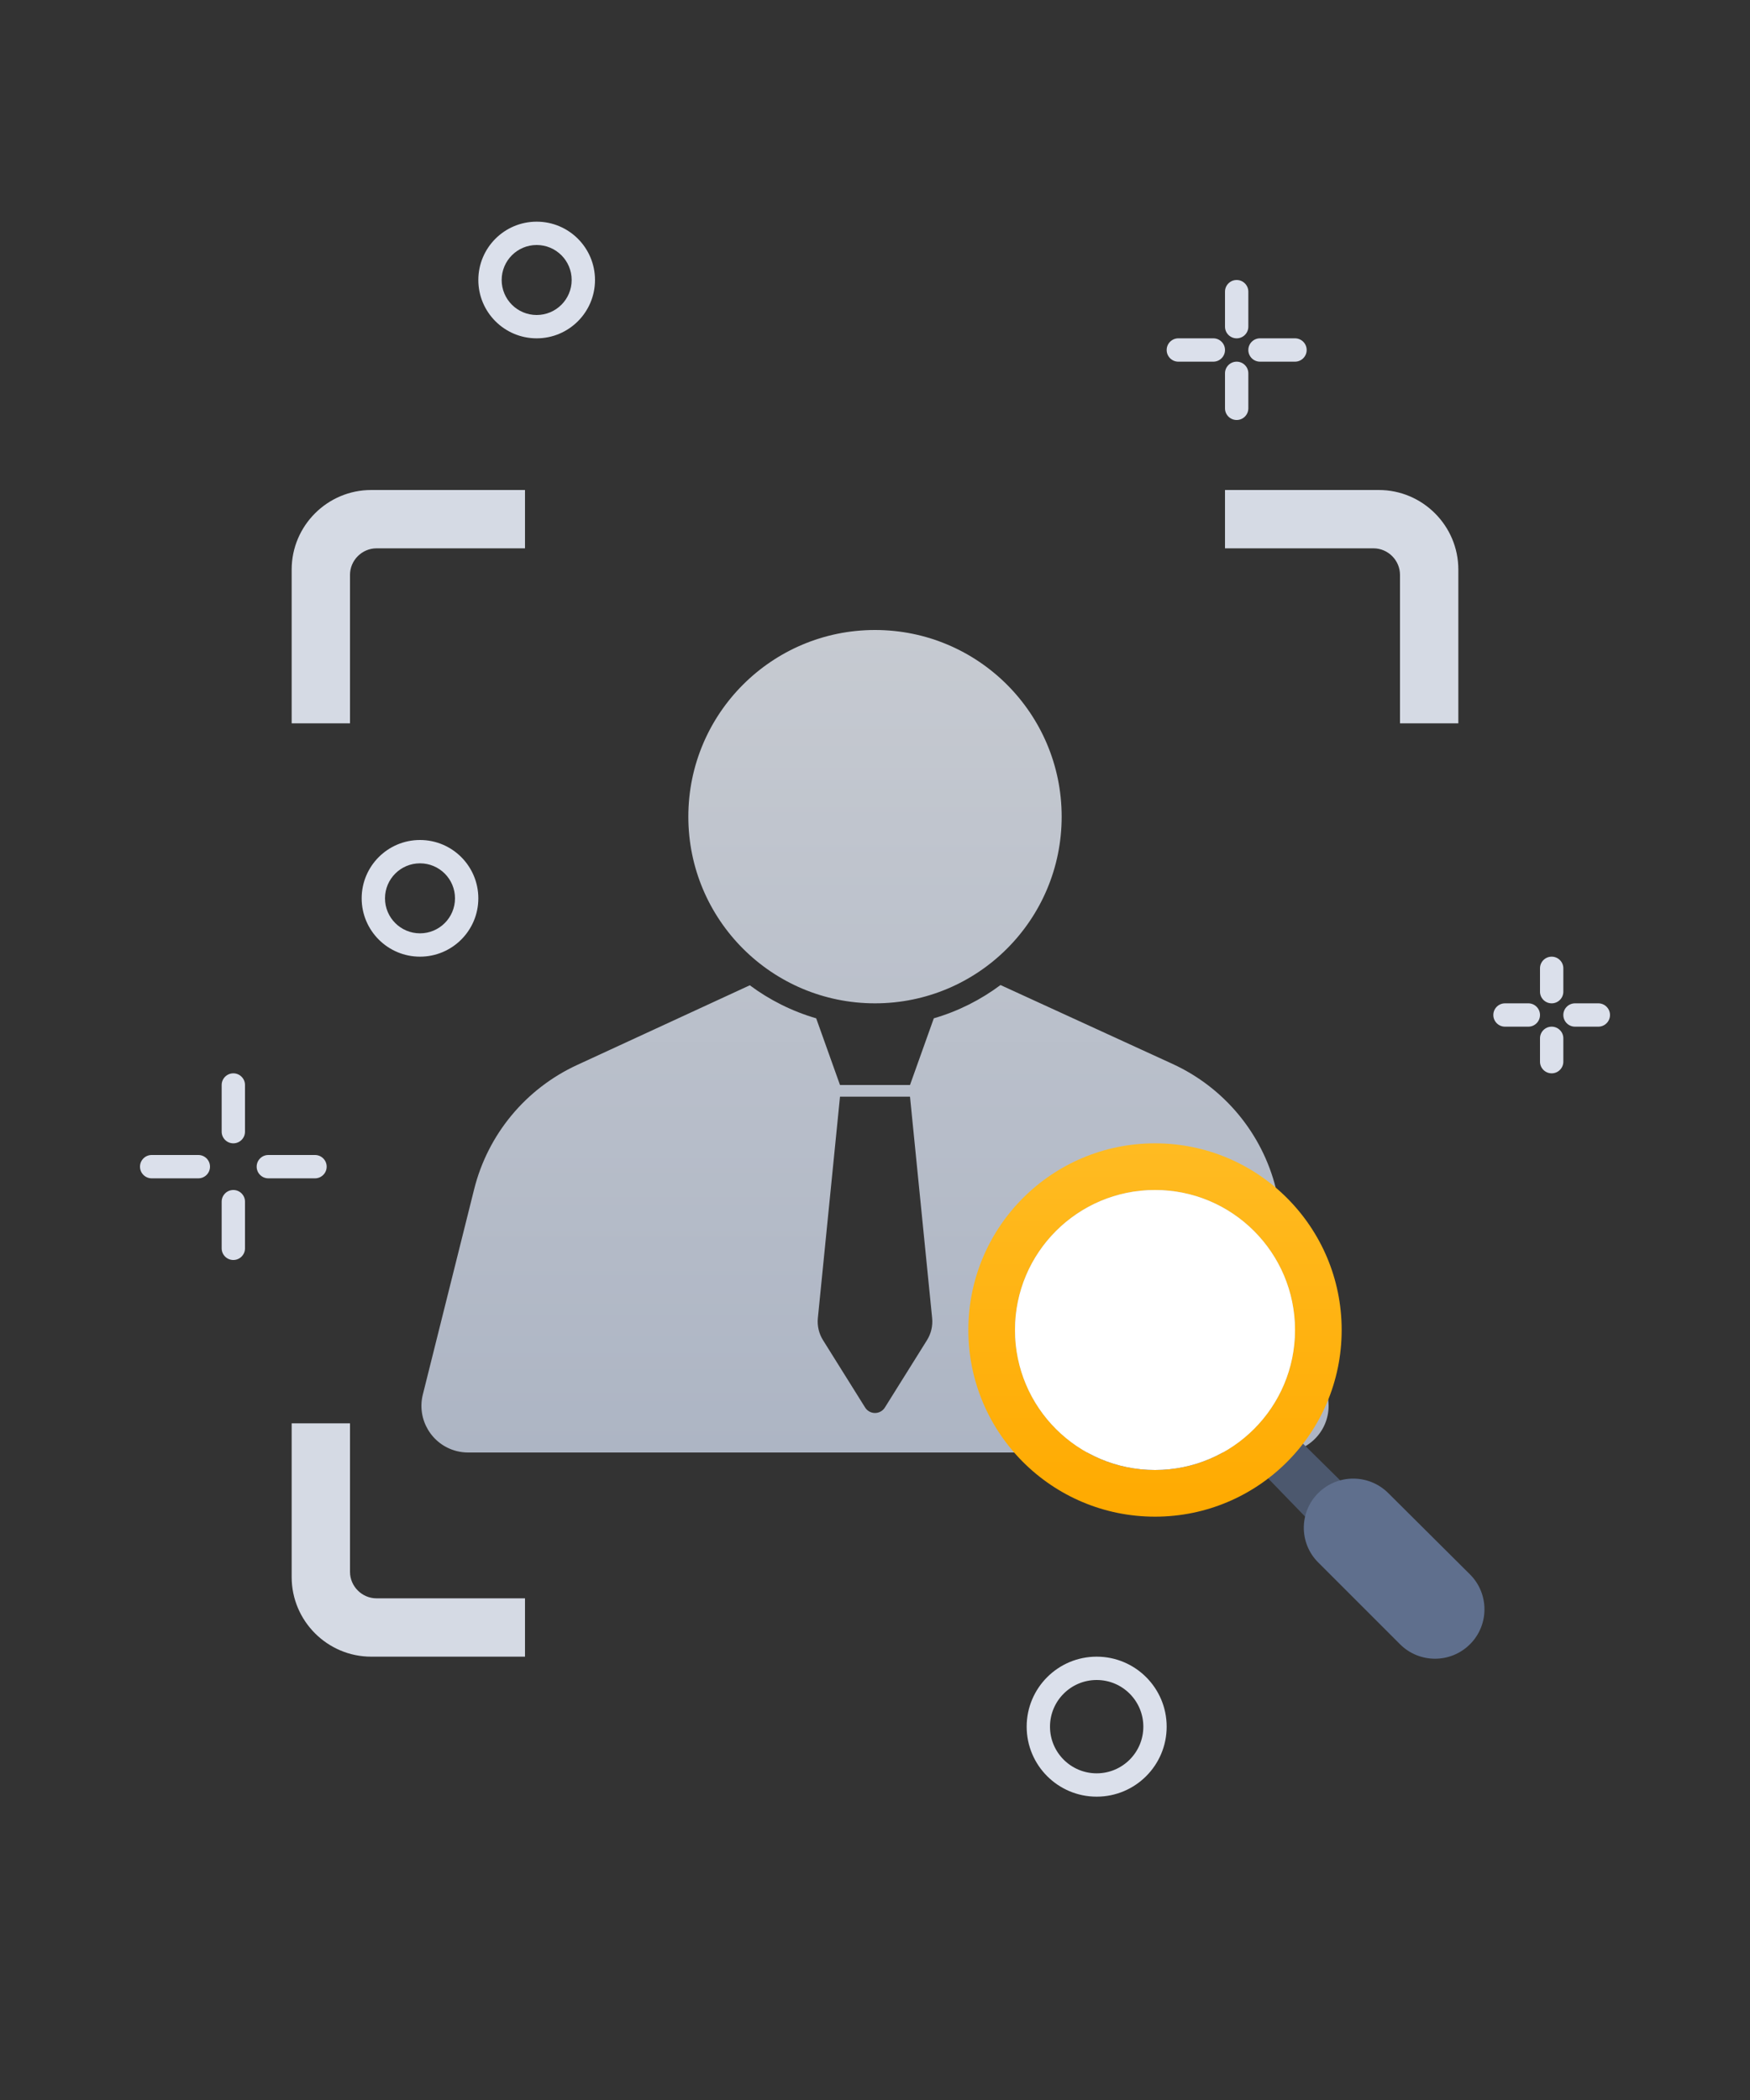 <?xml version="1.0" encoding="UTF-8"?>
<svg width="150px" height="180px" viewBox="0 0 150 180" version="1.1" xmlns="http://www.w3.org/2000/svg" xmlns:xlink="http://www.w3.org/1999/xlink">
    <rect x="0" y="0" width="150" height="180" fill="#333333" stroke="none"/>
    <!-- Generator: Sketch 52.3 (67297) - http://www.bohemiancoding.com/sketch -->
    <title>Img/DefaultPage/NoPeople</title>
    <desc>Created with Sketch.</desc>
    <defs>
        <linearGradient x1="50%" y1="0%" x2="50%" y2="100%" id="linearGradient-1">
            <stop stop-color="#C6CAD1" offset="0%"></stop>
            <stop stop-color="#ADB5C4" offset="100%"></stop>
        </linearGradient>
        <linearGradient x1="50%" y1="0%" x2="50%" y2="100%" id="linearGradient-2">
            <stop stop-color="#FFBB22" offset="0%"></stop>
            <stop stop-color="#FFAA00" offset="100%"></stop>
        </linearGradient>
    </defs>
    <g id="Img/DefaultPage/NoPeople" stroke="none" stroke-width="1" fill="none" fill-rule="evenodd">
        <path d="M30,62 L25,62 L25,48.818 C25,45.063 28.063,42 31.818,42 L45,42 L45,47 L32.273,47 C31.028,47 30,48.028 30,49.273 L30,62 Z M30,122 L30,134.727 C30,135.972 31.028,137 32.273,137 L45,137 L45,142 L31.818,142 C28.063,142 25,138.937 25,135.182 L25,122 L30,122 Z M120,62 L120,49.273 C120,48.028 118.972,47 117.727,47 L105,47 L105,42 L118.182,42 C121.937,42 125,45.063 125,48.818 L125,62 L120,62 Z" id="Fill-10" fill="#D5DAE4"></path>
        <path d="M64.269,84.453 C65.961,85.712 67.883,86.68 69.959,87.285 L72,93 L78,93 L80.041,87.285 C82.129,86.677 84.059,85.701 85.758,84.432 L100.504,91.193 C104.925,93.22 108.185,97.148 109.361,101.868 L113.762,119.533 C113.841,119.849 113.881,120.174 113.881,120.5 C113.881,122.709 112.09,124.5 109.881,124.5 L40.123,124.5 C39.796,124.5 39.47,124.46 39.153,124.381 C37.01,123.845 35.707,121.673 36.243,119.53 L40.641,101.935 C41.816,97.234 45.059,93.319 49.459,91.288 L64.269,84.453 Z M72,94 L70.102,112.98 C70.036,113.641 70.191,114.306 70.543,114.869 L74.152,120.643 C74.232,120.772 74.341,120.881 74.47,120.961 C74.938,121.254 75.555,121.112 75.848,120.643 L79.457,114.869 C79.809,114.306 79.964,113.641 79.898,112.98 L78,94 L72,94 Z M75,86 C66.163,86 59,78.837 59,70 C59,61.163 66.163,54 75,54 C83.837,54 91,61.163 91,70 C91,78.837 83.837,86 75,86 Z" id="Oval-20-Copy" fill="url(#linearGradient-1)"></path>
        <polygon id="Rectangle" fill="#4C586E" points="111 123.066 116 128 113 131.168 108 126"></polygon>
        <path d="M118.991,127.976 L125.992,134.942 C127.649,136.59 127.656,139.27 126.008,140.927 C126.005,140.929 126.003,140.932 126,140.934 L126,140.934 C124.343,142.591 121.657,142.591 120,140.934 L112.984,133.918 C111.345,132.279 111.345,129.622 112.984,127.983 C112.989,127.978 112.995,127.973 113,127.967 L113,127.967 C114.661,126.325 117.335,126.329 118.991,127.976 Z" id="Rectangle" fill="#5F6F8D"></path>
        <path d="M99,130 C90.163,130 83,122.837 83,114 C83,105.163 90.163,98 99,98 C107.837,98 115,105.163 115,114 C115,122.837 107.837,130 99,130 Z M99,126 C105.627,126 111,120.627 111,114 C111,107.373 105.627,102 99,102 C92.373,102 87,107.373 87,114 C87,120.627 92.373,126 99,126 Z" id="Oval-2" fill="url(#linearGradient-2)"></path>
        <circle id="Oval" fill="#FFFFFF" cx="99" cy="114" r="12"></circle>
        <path d="M106,24 C106.552,24 107,24.448 107,25 L107,28 C107,28.552 106.552,29 106,29 C105.448,29 105,28.552 105,28 L105,25 C105,24.448 105.448,24 106,24 Z M106,31 C106.552,31 107,31.448 107,32 L107,35 C107,35.552 106.552,36 106,36 C105.448,36 105,35.552 105,35 L105,32 C105,31.448 105.448,31 106,31 Z M101,29 L104,29 C104.552,29 105,29.448 105,30 C105,30.552 104.552,31 104,31 L101,31 C100.448,31 100,30.552 100,30 C100,29.448 100.448,29 101,29 Z M108,29 L111,29 C111.552,29 112,29.448 112,30 C112,30.552 111.552,31 111,31 L108,31 C107.448,31 107,30.552 107,30 C107,29.448 107.448,29 108,29 Z" id="Rectangle-2" fill="#DBE0EB"></path>
        <path d="M20,92 C20.552,92 21,92.448 21,93 L21,97 C21,97.552 20.552,98 20,98 C19.448,98 19,97.552 19,97 L19,93 C19,92.448 19.448,92 20,92 Z M20,102 C20.552,102 21,102.448 21,103 L21,107 C21,107.552 20.552,108 20,108 C19.448,108 19,107.552 19,107 L19,103 C19,102.448 19.448,102 20,102 Z M13,99 L17,99 C17.552,99 18,99.448 18,100 C18,100.552 17.552,101 17,101 L13,101 C12.448,101 12,100.552 12,100 C12,99.448 12.448,99 13,99 Z M23,99 L27,99 C27.552,99 28,99.448 28,100 C28,100.552 27.552,101 27,101 L23,101 C22.448,101 22,100.552 22,100 C22,99.448 22.448,99 23,99 Z" id="Rectangle-2" fill="#DBE0EB"></path>
        <path d="M133,82 C133.552,82 134,82.448 134,83 L134,85 C134,85.552 133.552,86 133,86 C132.448,86 132,85.552 132,85 L132,83 C132,82.448 132.448,82 133,82 Z M133,88 C133.552,88 134,88.448 134,89 L134,91 C134,91.552 133.552,92 133,92 C132.448,92 132,91.552 132,91 L132,89 C132,88.448 132.448,88 133,88 Z M129,86 L131,86 C131.552,86 132,86.448 132,87 C132,87.552 131.552,88 131,88 L129,88 C128.448,88 128,87.552 128,87 C128,86.448 128.448,86 129,86 Z M135,86 L137,86 C137.552,86 138,86.448 138,87 C138,87.552 137.552,88 137,88 L135,88 C134.448,88 134,87.552 134,87 C134,86.448 134.448,86 135,86 Z" id="Rectangle-2" fill="#DBE0EB"></path>
        <path d="M94,154 C90.686,154 88,151.314 88,148 C88,144.686 90.686,142 94,142 C97.314,142 100,144.686 100,148 C100,151.314 97.314,154 94,154 Z M94,152 C96.209,152 98,150.209 98,148 C98,145.791 96.209,144 94,144 C91.791,144 90,145.791 90,148 C90,150.209 91.791,152 94,152 Z" id="Oval-2" fill="#DBE0EB"></path>
        <path d="M46,29 C43.239,29 41,26.761 41,24 C41,21.239 43.239,19 46,19 C48.761,19 51,21.239 51,24 C51,26.761 48.761,29 46,29 Z M46,27 C47.657,27 49,25.657 49,24 C49,22.343 47.657,21 46,21 C44.343,21 43,22.343 43,24 C43,25.657 44.343,27 46,27 Z" id="Oval-2" fill="#DBE0EB"></path>
        <path d="M36,82 C33.239,82 31,79.761 31,77 C31,74.239 33.239,72 36,72 C38.761,72 41,74.239 41,77 C41,79.761 38.761,82 36,82 Z M36,80 C37.657,80 39,78.657 39,77 C39,75.343 37.657,74 36,74 C34.343,74 33,75.343 33,77 C33,78.657 34.343,80 36,80 Z" id="Oval-2" fill="#DBE0EB"></path>
    </g>
</svg>